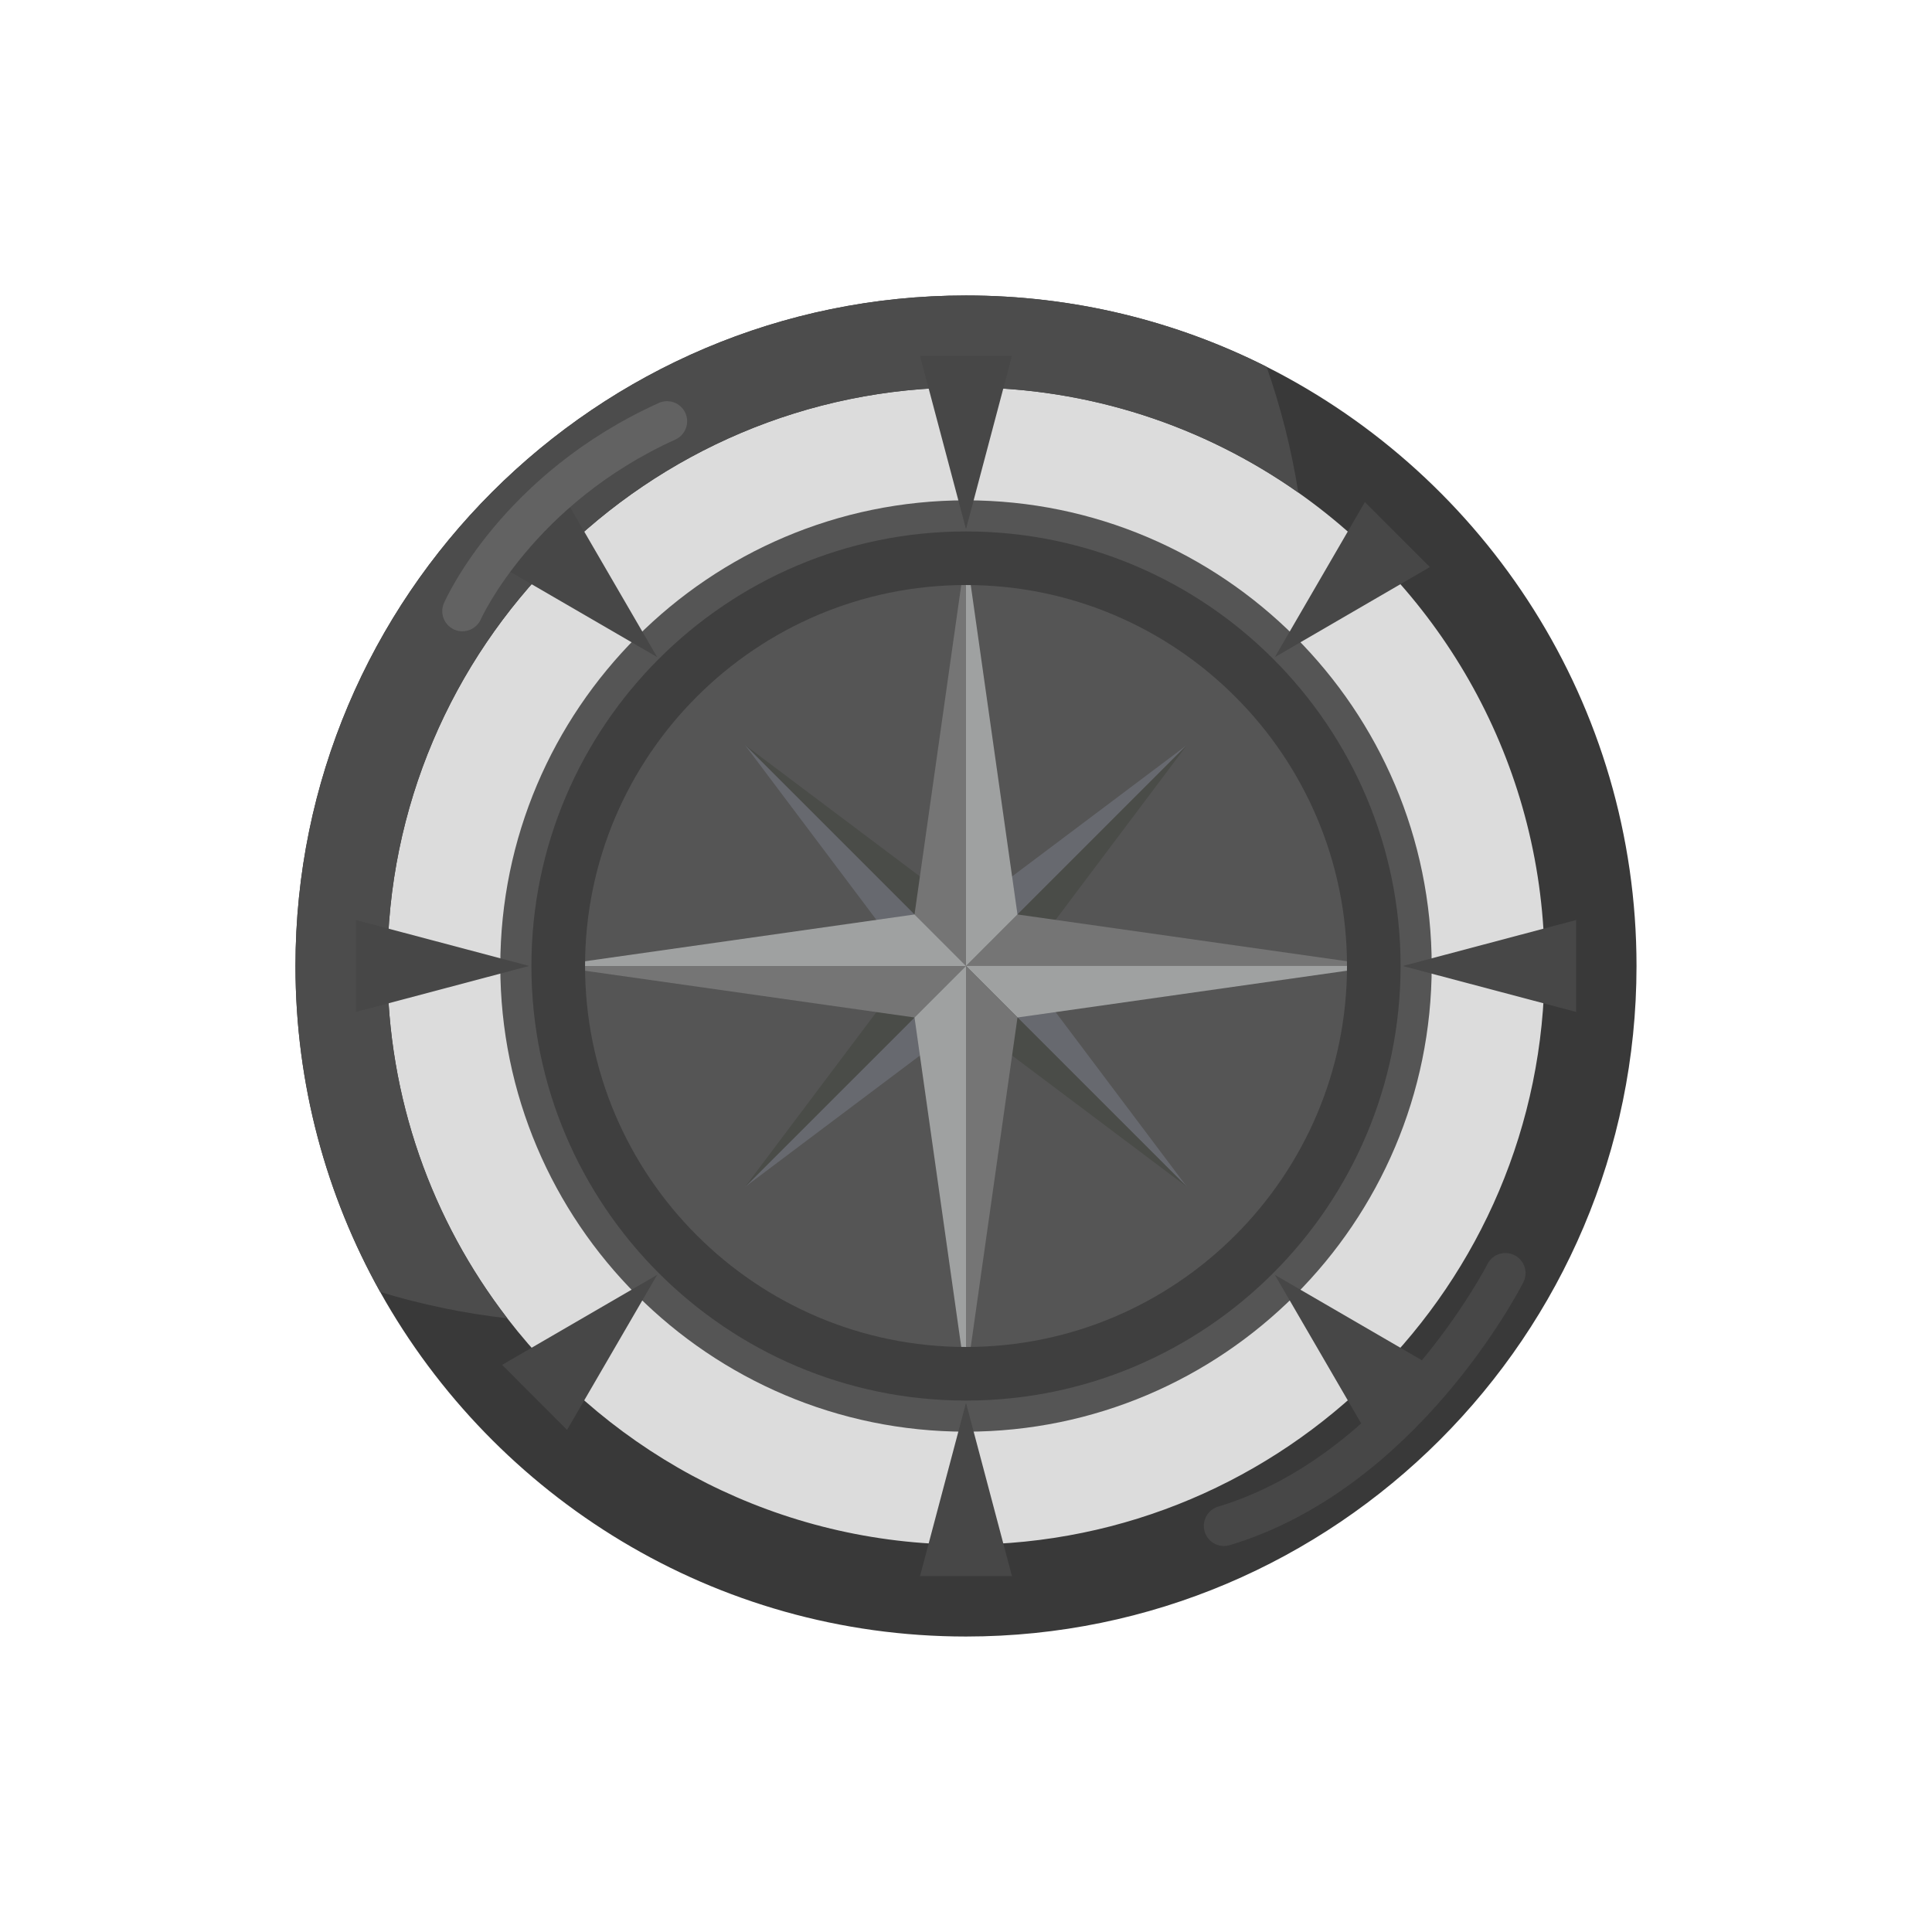 <?xml version="1.0" encoding="UTF-8" standalone="no"?>
<svg
   xmlns:dc="http://purl.org/dc/elements/1.1/"
   xmlns:cc="http://creativecommons.org/ns#"
   xmlns:rdf="http://www.w3.org/1999/02/22-rdf-syntax-ns#"
   xmlns:svg="http://www.w3.org/2000/svg"
   xmlns="http://www.w3.org/2000/svg"
   xmlns:sodipodi="http://sodipodi.sourceforge.net/DTD/sodipodi-0.dtd"
   xmlns:inkscape="http://www.inkscape.org/namespaces/inkscape"
   width="500pt"
   height="500pt"
   viewBox="0 0 500 500"
   version="1.2"
   id="svg471"
   sodipodi:docname="hud.svg"
   inkscape:version="0.92.3 (2405546, 2018-03-11)">
  <sodipodi:namedview
     pagecolor="#ffffff"
     bordercolor="#666666"
     borderopacity="1"
     objecttolerance="10"
     gridtolerance="10"
     guidetolerance="10"
     inkscape:pageopacity="0"
     inkscape:pageshadow="2"
     inkscape:window-width="1858"
     inkscape:window-height="1051"
     id="namedview473"
     showgrid="false"
     inkscape:zoom="0.5006316"
     inkscape:cx="75.721161"
     inkscape:cy="361.0457"
     inkscape:window-x="62"
     inkscape:window-y="0"
     inkscape:window-maximized="1"
     inkscape:current-layer="surface586" />
  <defs
     id="defs84">
    <g
       id="g17">
      <symbol
         overflow="visible"
         id="glyph0-0">
        <path
           style="stroke:none;"
           d="M 6.531 1.094 L 47.844 1.094 L 47.844 -40.234 L 6.531 -40.234 Z M 47.312 0.547 L 7.062 0.547 L 7.062 -39.688 L 47.312 -39.688 Z M 47.312 0.547 "
           id="path2" />
      </symbol>
      <symbol
         overflow="visible"
         id="glyph0-1">
        <path
           style="stroke:none;"
           d="M 10.922 -33.828 C 10.547 -34.203 10.438 -34.312 10.109 -34.312 C 9.781 -34.312 9.469 -34.094 9.469 -33.656 L 9.469 -4.891 L 10 -4.891 L 10 -33.547 C 10 -33.609 10 -33.719 10.109 -33.719 C 10.219 -33.719 10.281 -33.656 10.391 -33.547 L 30.938 -10.5 L 30.938 -4.891 L 31.484 -4.891 L 31.484 -34.25 L 30.938 -34.25 L 30.938 -11.312 Z M 10.922 -33.828 "
           id="path5" />
      </symbol>
      <symbol
         overflow="visible"
         id="glyph0-2">
        <path
           style="stroke:none;"
           d="M 26.312 -34.25 L 14.25 -34.25 C 10.875 -34.25 8.703 -32.188 8.703 -29.312 L 8.703 -24.844 C 8.703 -21.859 10 -21.047 11.906 -20.656 L 23.375 -18.328 C 25.391 -17.891 26.703 -16.969 26.703 -13.547 L 26.703 -10.391 C 26.703 -7.5 24.578 -5.438 21.203 -5.438 L 7.672 -5.438 L 7.672 -4.891 L 21.203 -4.891 C 24.906 -4.891 27.234 -7.172 27.234 -10.391 L 27.234 -13.547 C 27.234 -17.344 25.672 -18.438 23.484 -18.875 L 12.016 -21.203 C 10.328 -21.531 9.25 -22.297 9.25 -24.844 L 9.25 -29.312 C 9.25 -31.859 11.203 -33.719 14.25 -33.719 L 26.312 -33.719 Z M 26.312 -34.25 "
           id="path8" />
      </symbol>
      <symbol
         overflow="visible"
         id="glyph0-3">
        <path
           style="stroke:none;"
           d="M 23.875 -18.766 L 21.422 -18.766 C 20.281 -18.766 19.688 -18.266 18.766 -16.203 L 14.297 -6.203 C 13.969 -5.438 13.375 -5.438 12.828 -5.438 L 12.562 -5.438 C 11.969 -5.438 11.422 -5.984 11.312 -6.578 L 9.953 -12.781 C 9.672 -14.141 9.672 -16.641 9.672 -18.266 L 9.672 -34.25 L 9.141 -34.25 L 9.141 -18.219 C 9.141 -16.578 9.141 -14.078 9.406 -12.719 L 10.766 -6.578 C 11.031 -5.391 11.688 -4.891 12.562 -4.891 L 12.938 -4.891 C 13.594 -4.891 14.406 -5.062 14.734 -5.812 L 19.188 -15.938 C 20.062 -17.891 20.547 -18.219 21.422 -18.219 L 23.875 -18.219 C 24.734 -18.219 25.234 -17.891 26.094 -15.938 L 30.562 -5.812 C 30.891 -5.062 31.703 -4.891 32.359 -4.891 L 32.734 -4.891 C 33.609 -4.891 34.25 -5.391 34.531 -6.578 L 35.891 -12.719 C 36.156 -14.078 36.156 -16.578 36.156 -18.219 L 36.156 -34.25 L 35.609 -34.25 L 35.609 -18.266 C 35.609 -16.641 35.609 -14.141 35.344 -12.781 L 33.984 -6.578 C 33.875 -5.984 33.328 -5.438 32.734 -5.438 L 32.469 -5.438 C 31.922 -5.438 31.312 -5.438 31 -6.203 L 26.531 -16.203 C 25.609 -18.266 25.016 -18.766 23.875 -18.766 Z M 23.875 -18.766 "
           id="path11" />
      </symbol>
      <symbol
         overflow="visible"
         id="glyph0-4">
        <path
           style="stroke:none;"
           d="M 28 -5.438 L 10.219 -5.438 L 10.219 -19.516 L 23.594 -19.516 L 23.594 -20.062 L 10.219 -20.062 L 10.219 -33.719 L 28 -33.719 L 28 -34.25 L 9.672 -34.25 L 9.672 -4.891 L 28 -4.891 Z M 28 -5.438 "
           id="path14" />
      </symbol>
    </g>
    <radialGradient
       id="radial0"
       gradientUnits="userSpaceOnUse"
       cx="0"
       cy="0"
       fx="0"
       fy="0"
       r="292.75"
       gradientTransform="translate(310.175,292.574)">
      <stop
         offset="0"
         style="stop-color:rgb(100%,100%,100%);stop-opacity:1;"
         id="stop19" />
      <stop
         offset="0.5"
         style="stop-color:rgb(100%,100%,100%);stop-opacity:1;"
         id="stop21" />
      <stop
         offset="0.625"
         style="stop-color:rgb(99.921%,99.904%,99.899%);stop-opacity:1;"
         id="stop23" />
      <stop
         offset="0.719"
         style="stop-color:rgb(99.754%,99.706%,99.689%);stop-opacity:1;"
         id="stop25" />
      <stop
         offset="0.734"
         style="stop-color:rgb(99.565%,99.48%,99.451%);stop-opacity:1;"
         id="stop27" />
      <stop
         offset="0.75"
         style="stop-color:rgb(99.35%,99.22%,99.178%);stop-opacity:1;"
         id="stop29" />
      <stop
         offset="0.766"
         style="stop-color:rgb(99.144%,98.973%,98.917%);stop-opacity:1;"
         id="stop31" />
      <stop
         offset="0.777"
         style="stop-color:rgb(98.955%,98.746%,98.677%);stop-opacity:1;"
         id="stop33" />
      <stop
         offset="0.789"
         style="stop-color:rgb(98.755%,98.506%,98.424%);stop-opacity:1;"
         id="stop35" />
      <stop
         offset="0.801"
         style="stop-color:rgb(98.546%,98.256%,98.158%);stop-opacity:1;"
         id="stop37" />
      <stop
         offset="0.812"
         style="stop-color:rgb(98.329%,97.995%,97.884%);stop-opacity:1;"
         id="stop39" />
      <stop
         offset="0.824"
         style="stop-color:rgb(98.141%,97.771%,97.647%);stop-opacity:1;"
         id="stop41" />
      <stop
         offset="0.832"
         style="stop-color:rgb(97.987%,97.586%,97.452%);stop-opacity:1;"
         id="stop43" />
      <stop
         offset="0.84"
         style="stop-color:rgb(97.83%,97.397%,97.252%);stop-opacity:1;"
         id="stop45" />
      <stop
         offset="0.848"
         style="stop-color:rgb(97.67%,97.205%,97.049%);stop-opacity:1;"
         id="stop47" />
      <stop
         offset="0.855"
         style="stop-color:rgb(97.507%,97.009%,96.841%);stop-opacity:1;"
         id="stop49" />
      <stop
         offset="0.863"
         style="stop-color:rgb(97.34%,96.809%,96.631%);stop-opacity:1;"
         id="stop51" />
      <stop
         offset="0.871"
         style="stop-color:rgb(97.171%,96.605%,96.417%);stop-opacity:1;"
         id="stop53" />
      <stop
         offset="0.879"
         style="stop-color:rgb(96.954%,96.346%,96.143%);stop-opacity:1;"
         id="stop55" />
      <stop
         offset="0.891"
         style="stop-color:rgb(96.69%,96.028%,95.808%);stop-opacity:1;"
         id="stop57" />
      <stop
         offset="0.902"
         style="stop-color:rgb(96.419%,95.703%,95.465%);stop-opacity:1;"
         id="stop59" />
      <stop
         offset="0.914"
         style="stop-color:rgb(96.19%,95.428%,95.175%);stop-opacity:1;"
         id="stop61" />
      <stop
         offset="0.922"
         style="stop-color:rgb(96.004%,95.204%,94.939%);stop-opacity:1;"
         id="stop63" />
      <stop
         offset="0.93"
         style="stop-color:rgb(95.815%,94.978%,94.699%);stop-opacity:1;"
         id="stop65" />
      <stop
         offset="0.938"
         style="stop-color:rgb(95.624%,94.748%,94.456%);stop-opacity:1;"
         id="stop67" />
      <stop
         offset="0.945"
         style="stop-color:rgb(95.381%,94.456%,94.148%);stop-opacity:1;"
         id="stop69" />
      <stop
         offset="0.957"
         style="stop-color:rgb(95.135%,94.162%,93.837%);stop-opacity:1;"
         id="stop71" />
      <stop
         offset="0.965"
         style="stop-color:rgb(94.936%,93.922%,93.585%);stop-opacity:1;"
         id="stop73" />
      <stop
         offset="0.973"
         style="stop-color:rgb(94.682%,93.619%,93.265%);stop-opacity:1;"
         id="stop75" />
      <stop
         offset="0.984"
         style="stop-color:rgb(94.427%,93.314%,92.941%);stop-opacity:1;"
         id="stop77" />
      <stop
         offset="0.992"
         style="stop-color:rgb(94.22%,93.065%,92.679%);stop-opacity:1;"
         id="stop79" />
      <stop
         offset="1"
         style="stop-color:rgb(94.116%,92.94%,92.548%);stop-opacity:1;"
         id="stop81" />
    </radialGradient>
  </defs>
  <g
     id="surface586">
    <path
       sodipodi:nodetypes="csssc"
       inkscape:connector-curvature="0"
       id="path1406"
       d="m 250,410.379 c -88.439,0 -160.387,-71.931 -160.387,-160.37 0,-88.439 71.948,-160.387 160.387,-160.387 88.439,0 160.387,71.948 160.387,160.387 0,88.439 -71.948,160.37 -160.387,160.37"
       style="fill:#101010;fill-opacity:0.146;fill-rule:nonzero;stroke:none;stroke-width:4.29" />
    <path
       style="fill:#000000;fill-opacity:0.61;fill-rule:nonzero;stroke:none;stroke-width:3.224"
       d="m 250,370.517 c -66.458,0 -120.523,-54.053 -120.523,-120.51 0,-66.458 54.065,-120.523 120.523,-120.523 66.458,0 120.523,54.065 120.523,120.523 0,66.458 -54.065,120.51 -120.523,120.51"
       id="path1404"
       inkscape:connector-curvature="0"
       sodipodi:nodetypes="csssc" />
    <path
       inkscape:connector-curvature="0"
       id="path702"
       d="m 249.987,399.741 c -48.272,0 -91.28,-22.971 -118.684,-58.549 -19.47,-25.276 -31.044,-56.924 -31.044,-91.204 0,-82.565 67.175,-149.728 149.728,-149.728 31.988,0 61.659,10.075 86.016,27.215 38.524,27.127 63.737,71.936 63.737,122.513 0,82.578 -67.175,149.753 -149.753,149.753 M 327.792,94.92 C 304.38,83.119 277.946,76.47 249.987,76.47 c -95.675,0 -173.518,77.842 -173.518,173.518 0,30.603 7.972,59.38 21.926,84.379 29.696,53.146 86.52,89.164 151.592,89.164 95.688,0 173.543,-77.855 173.543,-173.543 0,-67.717 -39.016,-126.505 -95.738,-155.068"
       style="fill:#393939;fill-opacity:1;fill-rule:nonzero;stroke:none;stroke-width:3.224" />
    <path
       inkscape:connector-curvature="0"
       id="path704"
       d="m 336.003,127.475 c -24.356,-17.14 -54.027,-27.215 -86.016,-27.215 -82.553,0 -149.728,67.175 -149.728,149.728 0,34.28 11.586,65.916 31.044,91.192 -11.297,-1.285 -22.304,-3.589 -32.895,-6.813 -13.967,-24.999 -21.938,-53.788 -21.938,-84.379 0,-95.675 77.842,-173.518 173.518,-173.518 27.958,0 54.393,6.637 77.805,18.45 3.677,10.465 6.435,21.347 8.211,32.555"
       style="fill:#4c4c4c;fill-opacity:1;fill-rule:nonzero;stroke:none;stroke-width:3.224" />
    <path
       inkscape:connector-curvature="0"
       id="path708"
       d="M 261.889,92.099 250,136.945 238.099,92.099 Z m 0,0"
       style="fill:#474747;fill-opacity:1;fill-rule:nonzero;stroke:none;stroke-width:3.224" />
    <path
       inkscape:connector-curvature="0"
       id="path710"
       d="m 238.099,407.889 11.901,-44.847 11.889,44.847 z m 0,0"
       style="fill:#474747;fill-opacity:1;fill-rule:nonzero;stroke:none;stroke-width:3.224" />
    <path
       inkscape:connector-curvature="0"
       id="path712"
       d="m 407.901,261.889 -44.859,-11.889 44.859,-11.901 z m 0,0"
       style="fill:#474747;fill-opacity:1;fill-rule:nonzero;stroke:none;stroke-width:3.224" />
    <path
       inkscape:connector-curvature="0"
       id="path714"
       d="m 92.099,238.099 44.847,11.889 -44.847,11.901 z m 0,0"
       style="fill:#474747;fill-opacity:1;fill-rule:nonzero;stroke:none;stroke-width:3.224" />
    <path
       inkscape:connector-curvature="0"
       id="path716"
       d="m 370.057,146.756 -40.124,23.311 23.299,-40.137 z m 0,0"
       style="fill:#474747;fill-opacity:1;fill-rule:nonzero;stroke:none;stroke-width:3.224" />
    <path
       inkscape:connector-curvature="0"
       id="path718"
       d="m 129.943,353.232 40.124,-23.299 -23.311,40.124 z m 0,0"
       style="fill:#474747;fill-opacity:1;fill-rule:nonzero;stroke:none;stroke-width:3.224" />
    <path
       inkscape:connector-curvature="0"
       id="path720"
       d="m 353.244,370.057 -23.311,-40.124 40.124,23.299 z m 0,0"
       style="fill:#474747;fill-opacity:1;fill-rule:nonzero;stroke:none;stroke-width:3.224" />
    <path
       inkscape:connector-curvature="0"
       id="path722"
       d="m 146.756,129.93 23.311,40.124 -40.137,-23.299 z m 0,0"
       style="fill:#474747;fill-opacity:1;fill-rule:nonzero;stroke:none;stroke-width:3.224" />
    <path
       inkscape:connector-curvature="0"
       id="path724"
       d="m 316.76,400.106 c -2.242,0 -4.307,-1.448 -4.987,-3.703 -0.831,-2.745 0.73,-5.655 3.476,-6.486 44.192,-13.324 69.468,-62.289 69.719,-62.793 1.297,-2.557 4.433,-3.577 6.99,-2.28 2.569,1.297 3.589,4.433 2.292,6.99 -1.108,2.179 -27.593,53.448 -75.991,68.057 -0.504,0.139 -1.008,0.214 -1.499,0.214"
       style="fill:#474747;fill-opacity:1;fill-rule:nonzero;stroke:none;stroke-width:3.224" />
    <path
       inkscape:connector-curvature="0"
       id="path726"
       d="m 119.667,163.38 c -0.705,0 -1.411,-0.139 -2.103,-0.441 -2.62,-1.159 -3.816,-4.219 -2.67,-6.851 0.605,-1.36 15.05,-33.449 55.589,-51.798 2.619,-1.184 5.705,-0.026 6.889,2.594 1.184,2.607 0.013,5.692 -2.594,6.876 -36.749,16.636 -50.212,46.219 -50.35,46.522 -0.856,1.939 -2.771,3.098 -4.76,3.098"
       style="fill:#626262;fill-opacity:1;fill-rule:nonzero;stroke:none;stroke-width:3.224" />
    <path
       inkscape:connector-curvature="0"
       id="path728"
       d="m 307.214,192.786 -57.214,42.995 v 14.206 z m 0,0"
       style="fill:#67696f;fill-opacity:1;fill-rule:nonzero;stroke:none;stroke-width:3.224" />
    <path
       inkscape:connector-curvature="0"
       id="path730"
       d="m 264.218,250 42.995,-57.214 -57.214,57.214 z m 0,0"
       style="fill:#4a4c48;fill-opacity:1;fill-rule:nonzero;stroke:none;stroke-width:3.224" />
    <path
       inkscape:connector-curvature="0"
       id="path732"
       d="m 307.214,307.201 -42.995,-57.201 h -14.218 z m 0,0"
       style="fill:#67696f;fill-opacity:1;fill-rule:nonzero;stroke:none;stroke-width:3.224" />
    <path
       inkscape:connector-curvature="0"
       id="path734"
       d="m 250,235.782 -57.214,-43.008 57.214,57.214 z m 0,0"
       style="fill:#4a4c48;fill-opacity:1;fill-rule:nonzero;stroke:none;stroke-width:3.224" />
    <path
       inkscape:connector-curvature="0"
       id="path736"
       d="m 192.786,307.201 57.214,-42.995 v -14.206 z m 0,0"
       style="fill:#67696f;fill-opacity:1;fill-rule:nonzero;stroke:none;stroke-width:3.224" />
    <path
       inkscape:connector-curvature="0"
       id="path738"
       d="m 192.786,192.786 42.995,57.201 h 14.218 z m 0,0"
       style="fill:#67696f;fill-opacity:1;fill-rule:nonzero;stroke:none;stroke-width:3.224" />
    <path
       inkscape:connector-curvature="0"
       id="path740"
       d="m 307.214,307.201 -57.214,-57.201 v 14.206 z m 0,0"
       style="fill:#4a4c48;fill-opacity:1;fill-rule:nonzero;stroke:none;stroke-width:3.224" />
    <path
       inkscape:connector-curvature="0"
       id="path742"
       d="m 235.782,250 -42.995,57.201 57.214,-57.201 z m 0,0"
       style="fill:#4a4c48;fill-opacity:1;fill-rule:nonzero;stroke:none;stroke-width:3.224" />
    <path
       inkscape:connector-curvature="0"
       id="path744"
       d="m 357.249,250 -93.925,-13.337 -13.324,13.337 z m 0,0"
       style="fill:#757575;fill-opacity:1;fill-rule:nonzero;stroke:none;stroke-width:3.224" />
    <path
       inkscape:connector-curvature="0"
       id="path746"
       d="m 263.324,263.324 93.925,-13.337 H 250 Z m 0,0"
       style="fill:#9fa1a1;fill-opacity:1;fill-rule:nonzero;stroke:none;stroke-width:3.224" />
    <path
       inkscape:connector-curvature="0"
       id="path748"
       d="m 250,357.249 13.324,-93.925 -13.324,-13.337 z m 0,0"
       style="fill:#757575;fill-opacity:1;fill-rule:nonzero;stroke:none;stroke-width:3.224" />
    <path
       inkscape:connector-curvature="0"
       id="path750"
       d="m 263.324,236.663 -13.324,-93.925 v 107.262 z m 0,0"
       style="fill:#9fa1a1;fill-opacity:1;fill-rule:nonzero;stroke:none;stroke-width:3.224" />
    <path
       inkscape:connector-curvature="0"
       id="path752"
       d="m 142.751,250 93.925,13.324 13.324,-13.324 z m 0,0"
       style="fill:#757575;fill-opacity:1;fill-rule:nonzero;stroke:none;stroke-width:3.224" />
    <path
       inkscape:connector-curvature="0"
       id="path754"
       d="m 250,142.738 -13.324,93.937 13.324,13.324 z m 0,0"
       style="fill:#757575;fill-opacity:1;fill-rule:nonzero;stroke:none;stroke-width:3.224" />
    <path
       inkscape:connector-curvature="0"
       id="path756"
       d="M 250,357.249 V 249.987 l -13.324,13.337 z m 0,0"
       style="fill:#9fa1a1;fill-opacity:1;fill-rule:nonzero;stroke:none;stroke-width:3.224" />
    <path
       inkscape:connector-curvature="0"
       id="path758"
       d="m 236.676,236.663 -93.925,13.337 h 107.249 z m 0,0"
       style="fill:#9fa1a1;fill-opacity:1;fill-rule:nonzero;stroke:none;stroke-width:3.224" />
    <path
       inkscape:connector-curvature="0"
       id="path896"
       d="m 250,151.404 c -54.366,0 -98.59,44.224 -98.59,98.602 0,54.366 44.224,98.59 98.59,98.59 54.366,0 98.602,-44.224 98.602,-98.59 0,-54.378 -44.236,-98.602 -98.602,-98.602 m 0,211.06 c -62.017,0 -112.47,-50.441 -112.47,-112.458 0,-62.017 50.453,-112.47 112.47,-112.47 62.017,0 112.469,50.453 112.469,112.47 0,62.017 -50.453,112.458 -112.469,112.458"
       style="fill:#3f3f3f;fill-opacity:1;fill-rule:nonzero;stroke:none;stroke-width:3.009" />
  </g>
</svg>
